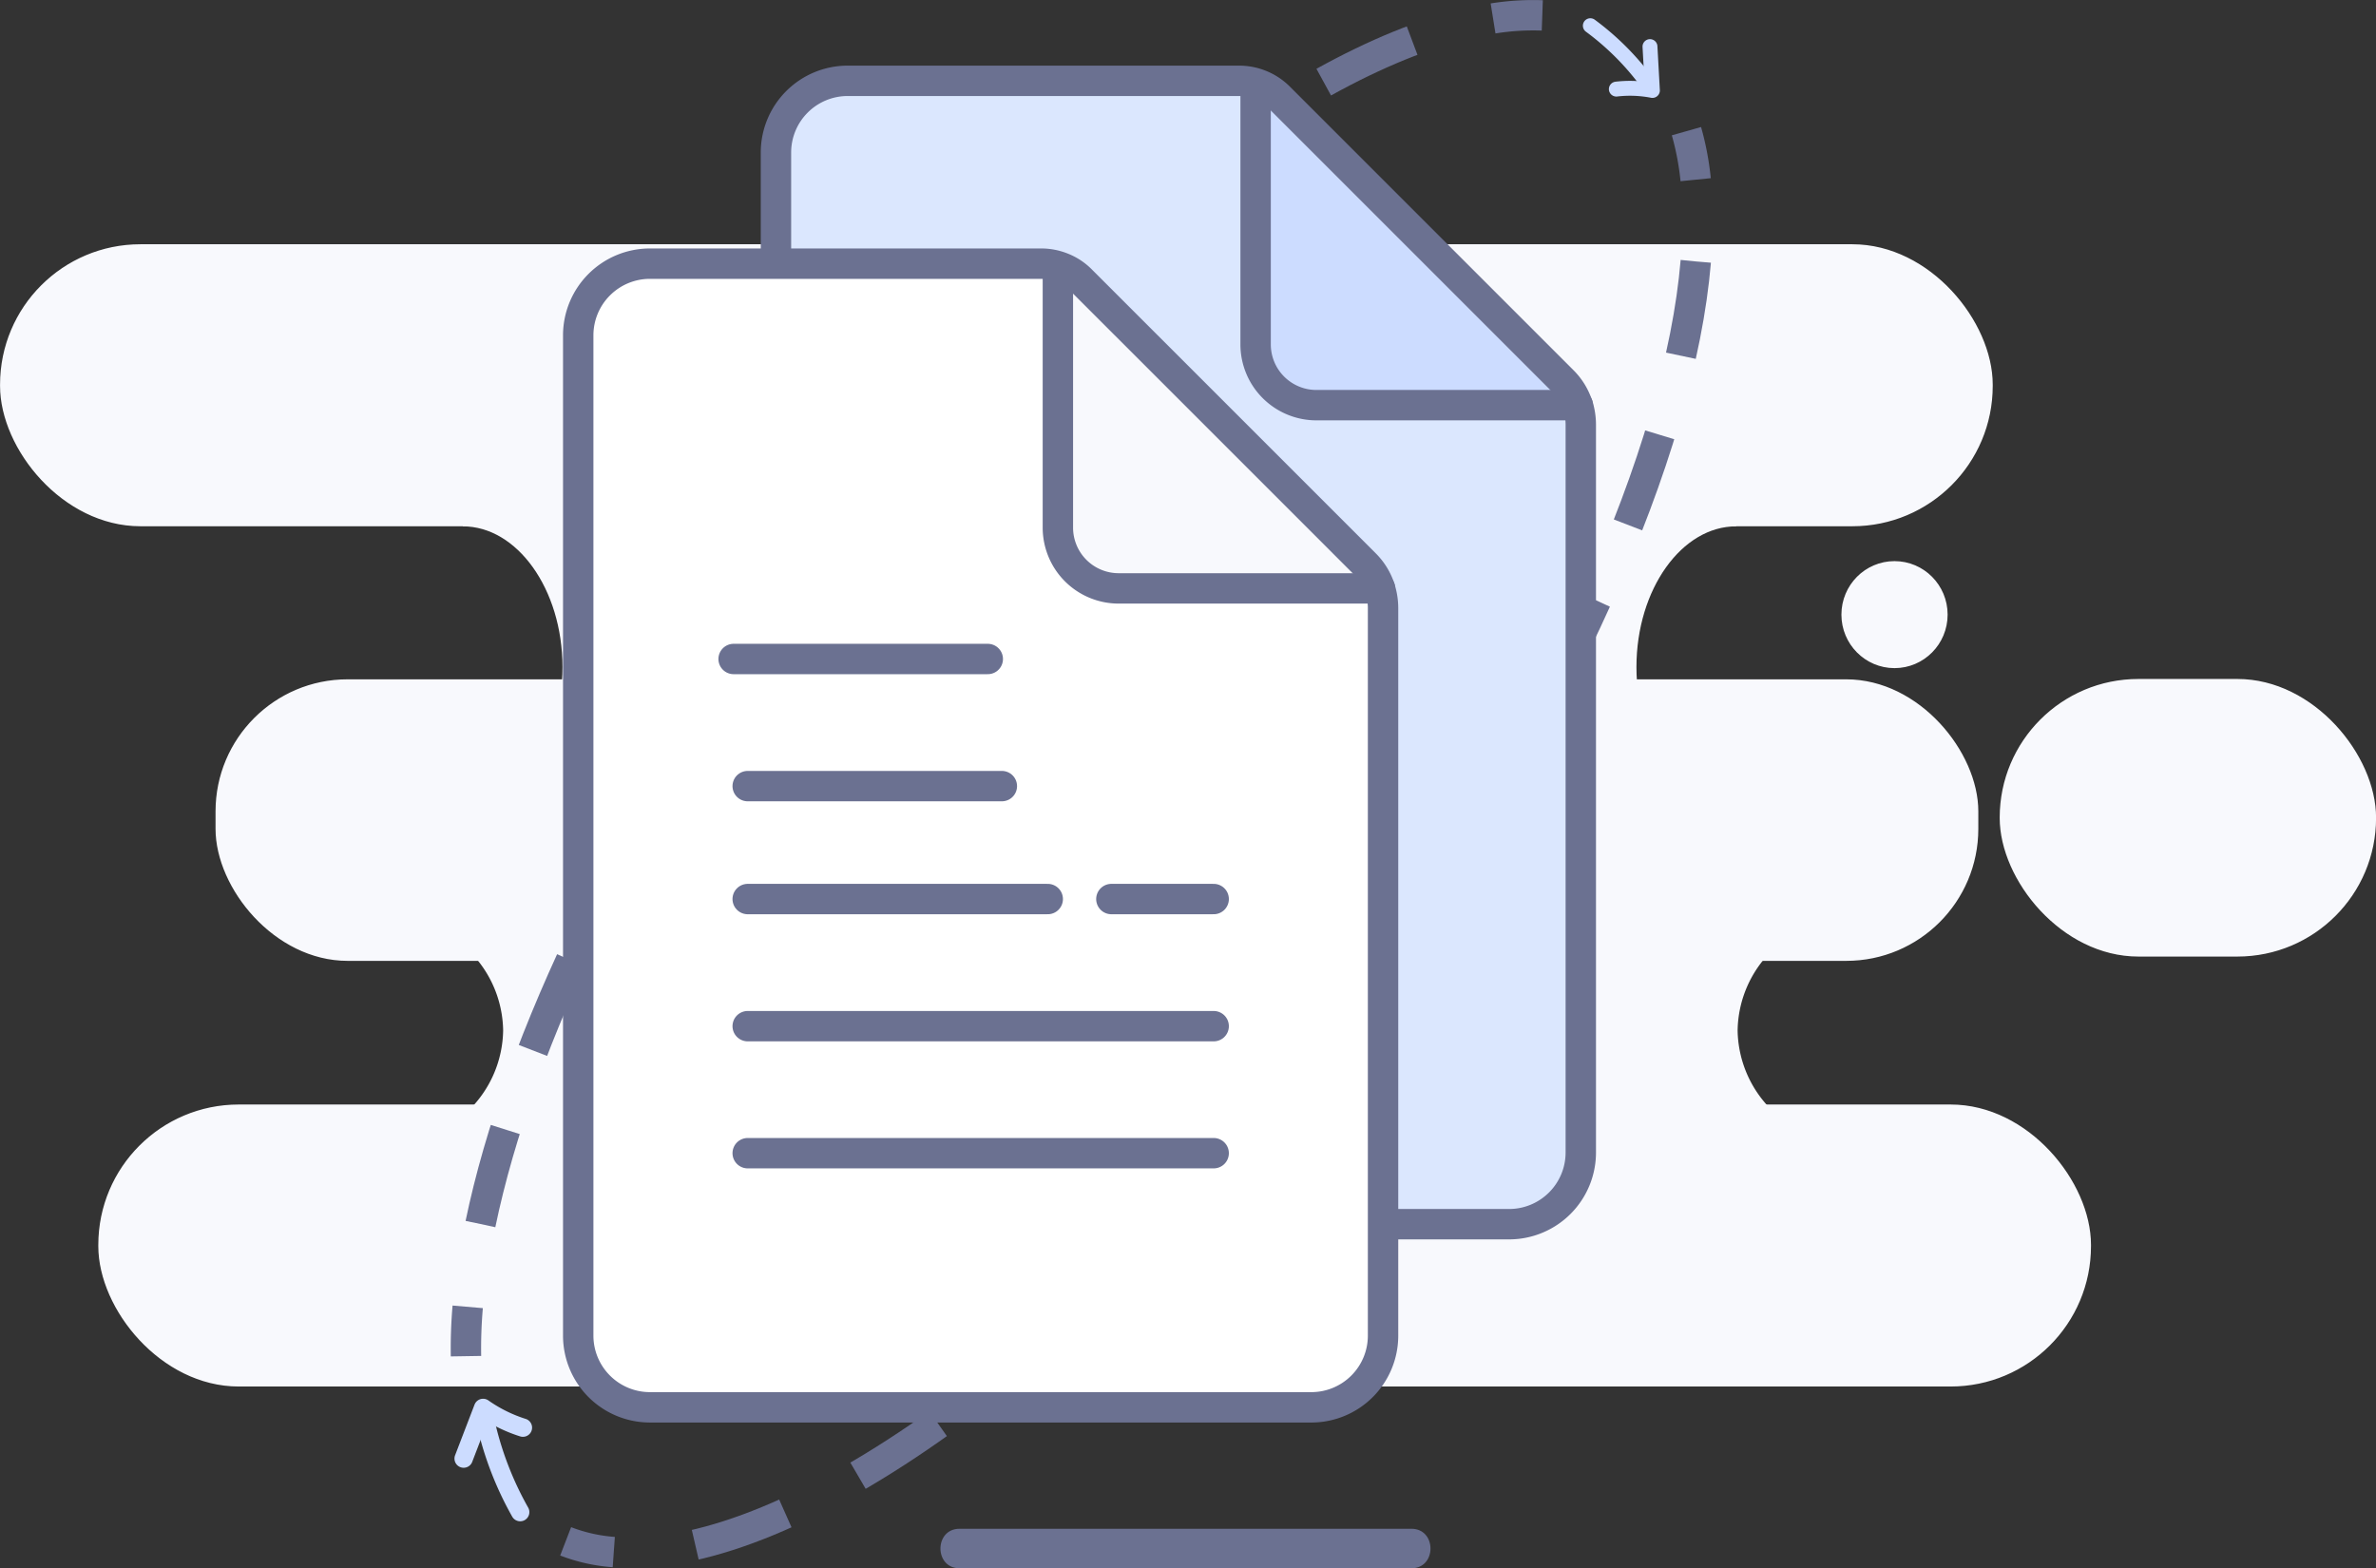 <svg xmlns="http://www.w3.org/2000/svg" viewBox="0 0 234.55 154.83"><rect x="0" y="0" width="234.55" height="154.83" fill="#333333" stroke="none"/><title>icon-reusework</title><g id="Layer_2" data-name="Layer 2"><g id="Layer_4" data-name="Layer 4"><rect x="10.09" y="109.43" width="195.94" height="27.07" rx="13.47" ry="13.47" style="fill:#f8f9fd;stroke:#f8f9fd;stroke-miterlimit:10;stroke-width:0.77px"/><rect x="21.64" y="67.43" width="173.29" height="27.07" rx="12.67" ry="12.67" style="fill:#f8f9fd;stroke:#f8f9fd;stroke-miterlimit:10;stroke-width:0.724px"/><rect x="0.39" y="24.5" width="195.94" height="27.07" rx="13.47" ry="13.47" style="fill:#f8f9fd;stroke:#f8f9fd;stroke-miterlimit:10;stroke-width:0.77px"/><path d="M171.2,101.73h0A11.61,11.61,0,0,1,182.92,90.3H38.28A11.61,11.61,0,0,1,50,101.73h0a11.61,11.61,0,0,1-11.72,11.43H182.92A11.61,11.61,0,0,1,171.2,101.73Z" style="fill:#f8f9fd;stroke:#f8f9fd;stroke-miterlimit:10;stroke-width:0.662px"/><path d="M161.2,65.86h0c0-7.83,4.58-14.24,10.18-14.24H45.69c5.6,0,10.18,6.41,10.18,14.24h0c0,7.83-4.58,14.24-10.18,14.24h125.7C165.78,80.1,161.2,73.69,161.2,65.86Z" style="fill:#f8f9fd;stroke:#f8f9fd;stroke-miterlimit:10;stroke-width:0.688px"/><rect x="197.57" y="67.2" width="36.82" height="27.07" rx="13.52" ry="13.52" style="fill:#f8f9fd;stroke:#f8f9fd;stroke-miterlimit:10;stroke-width:0.334px"/><ellipse cx="187.02" cy="60.68" rx="4.99" ry="5.03" style="fill:#f8f9fd;stroke:#f8f9fd;stroke-miterlimit:10;stroke-width:0.504px"/><path d="M33.49,121.39" style="fill:none;stroke:#404040;stroke-miterlimit:10;stroke-width:2px"/><path d="M31.49,121.41" style="fill:none;stroke:#404040;stroke-miterlimit:10;stroke-width:2px"/></g><g id="reuse-work"><path d="M166.48,12.95a27.59,27.59,0,0,1,.91,4.79" style="fill:none;stroke:#6b7191;stroke-miterlimit:10;stroke-width:3px"/><path d="M167.4,25.81c-1.57,18.72-13.37,45.74-32.88,72.1C110.79,130,82.8,151.4,64.62,153.18" style="fill:none;stroke:#6b7191;stroke-miterlimit:10;stroke-width:3px;stroke-dasharray:9.432,8.085"/><path d="M60.59,153.23a16.44,16.44,0,0,1-4.75-1.06" style="fill:none;stroke:#6b7191;stroke-miterlimit:10;stroke-width:3px"/><path d="M46,133.89a48.14,48.14,0,0,1,.17-4.87" style="fill:none;stroke:#6b7191;stroke-miterlimit:10;stroke-width:3px"/><path d="M47.43,120.84c3.73-18,14.83-41.21,31.67-64C100.49,28,125.34,7.72,143.35,2.71" style="fill:none;stroke:#6b7191;stroke-miterlimit:10;stroke-width:3px;stroke-dasharray:9.649,8.27"/><path d="M147.39,1.82a25.07,25.07,0,0,1,4.86-.3" style="fill:none;stroke:#6b7191;stroke-miterlimit:10;stroke-width:3px"/><path d="M156.06,41.89v71.88a7.08,7.08,0,0,1-7.05,7.05H83.65a7.08,7.08,0,0,1-7.05-7.05V15a7.08,7.08,0,0,1,7.05-7.05h38.67a5.59,5.59,0,0,1,3.92,1.62l28,28a6,6,0,0,1,1.48,2.4L124,9.3V34a6,6,0,0,0,6,6h25.8A6.38,6.38,0,0,1,156.06,41.89Z" style="fill:#dbe7fe"/><path d="M155.75,40h-25.8a6,6,0,0,1-6-6V9.3L155.74,40Z" style="fill:#ccdcff"/><path d="M155.74,40a6,6,0,0,0-1.48-2.4l-28-28a5.59,5.59,0,0,0-3.92-1.62H83.65A7.08,7.08,0,0,0,76.6,15v98.81a7.08,7.08,0,0,0,7.05,7.05H149a7.08,7.08,0,0,0,7.05-7.05V41.89a6.38,6.38,0,0,0-.31-1.92" style="fill:none;stroke:#6b7191;stroke-linecap:round;stroke-linejoin:round;stroke-width:3px"/><path d="M155.75,40h-25.8a6,6,0,0,1-6-6V9.3" style="fill:none;stroke:#6b7191;stroke-linecap:round;stroke-linejoin:round;stroke-width:3px"/><path d="M136.54,60v71.88a7.08,7.08,0,0,1-7.05,7.05H64.13a7.08,7.08,0,0,1-7.05-7.05V33.08A7.08,7.08,0,0,1,64.13,26H102.8a5.55,5.55,0,0,1,2,.39l-.35,1V52.14a6,6,0,0,0,6,6h25.8A6.38,6.38,0,0,1,136.54,60Z" style="fill:#fff"/><path d="M136.23,58.09h-25.8a6,6,0,0,1-6-6V27.42l.35-1a5.41,5.41,0,0,1,1.9,1.23l28,28A6,6,0,0,1,136.23,58.09Z" style="fill:#f8f9fd"/><path d="M104.83,26.42a5.55,5.55,0,0,0-2-.39H64.13a7.08,7.08,0,0,0-7.05,7.05v98.81a7.08,7.08,0,0,0,7.05,7.05h65.35a7.08,7.08,0,0,0,7.05-7.05V60a6.38,6.38,0,0,0-.31-1.92,6,6,0,0,0-1.49-2.41l-28-28A5.41,5.41,0,0,0,104.83,26.42Z" style="fill:none;stroke:#6b7191;stroke-linecap:round;stroke-linejoin:round;stroke-width:3px"/><path d="M136.23,58.09h-25.8a6,6,0,0,1-6-6V27.42" style="fill:none;stroke:#6b7191;stroke-linecap:round;stroke-linejoin:round;stroke-width:3px"/><line x1="72.42" y1="65.06" x2="97.51" y2="65.06" style="fill:none;stroke:#6b7191;stroke-linecap:round;stroke-linejoin:round;stroke-width:3px"/><line x1="73.81" y1="77.61" x2="98.9" y2="77.61" style="fill:none;stroke:#6b7191;stroke-linecap:round;stroke-linejoin:round;stroke-width:3px"/><line x1="109.71" y1="88.76" x2="119.81" y2="88.76" style="fill:none;stroke:#6b7191;stroke-linecap:round;stroke-linejoin:round;stroke-width:3px"/><line x1="73.81" y1="88.76" x2="103.43" y2="88.76" style="fill:none;stroke:#6b7191;stroke-linecap:round;stroke-linejoin:round;stroke-width:3px"/><line x1="73.81" y1="101.31" x2="119.81" y2="101.31" style="fill:none;stroke:#6b7191;stroke-linecap:round;stroke-linejoin:round;stroke-width:3px"/><line x1="73.81" y1="113.85" x2="119.81" y2="113.85" style="fill:none;stroke:#6b7191;stroke-linecap:round;stroke-linejoin:round;stroke-width:3px"/><path d="M47.89,140.2a32.49,32.49,0,0,0,4.56,10.89" style="fill:none;stroke:#ccdcff;stroke-linecap:round;stroke-linejoin:round;stroke-width:1.812px;stroke-dasharray:9.758,8.364"/><path d="M45.77,144l1.92-5a14.35,14.35,0,0,0,5,2.24" style="fill:none;stroke:#ccdcff;stroke-linecap:round;stroke-linejoin:round;stroke-width:1.812px;stroke-dasharray:9.758,8.364"/><path d="M162.57,8.11a26.35,26.35,0,0,0-7-6.55" style="fill:none;stroke:#ccdcff;stroke-linecap:round;stroke-linejoin:round;stroke-width:1.47px;stroke-dasharray:7.914,6.783"/><path d="M162.88,4.6l.24,4.33a11.64,11.64,0,0,0-4.42,0" style="fill:none;stroke:#ccdcff;stroke-linecap:round;stroke-linejoin:round;stroke-width:1.47px;stroke-dasharray:7.914,6.783"/><path d="M94.72,154.83h44.61c2.51,0,2.51-3.9,0-3.9H94.72c-2.51,0-2.51,3.9,0,3.9Z" style="fill:#6b7191"/></g></g></svg>
